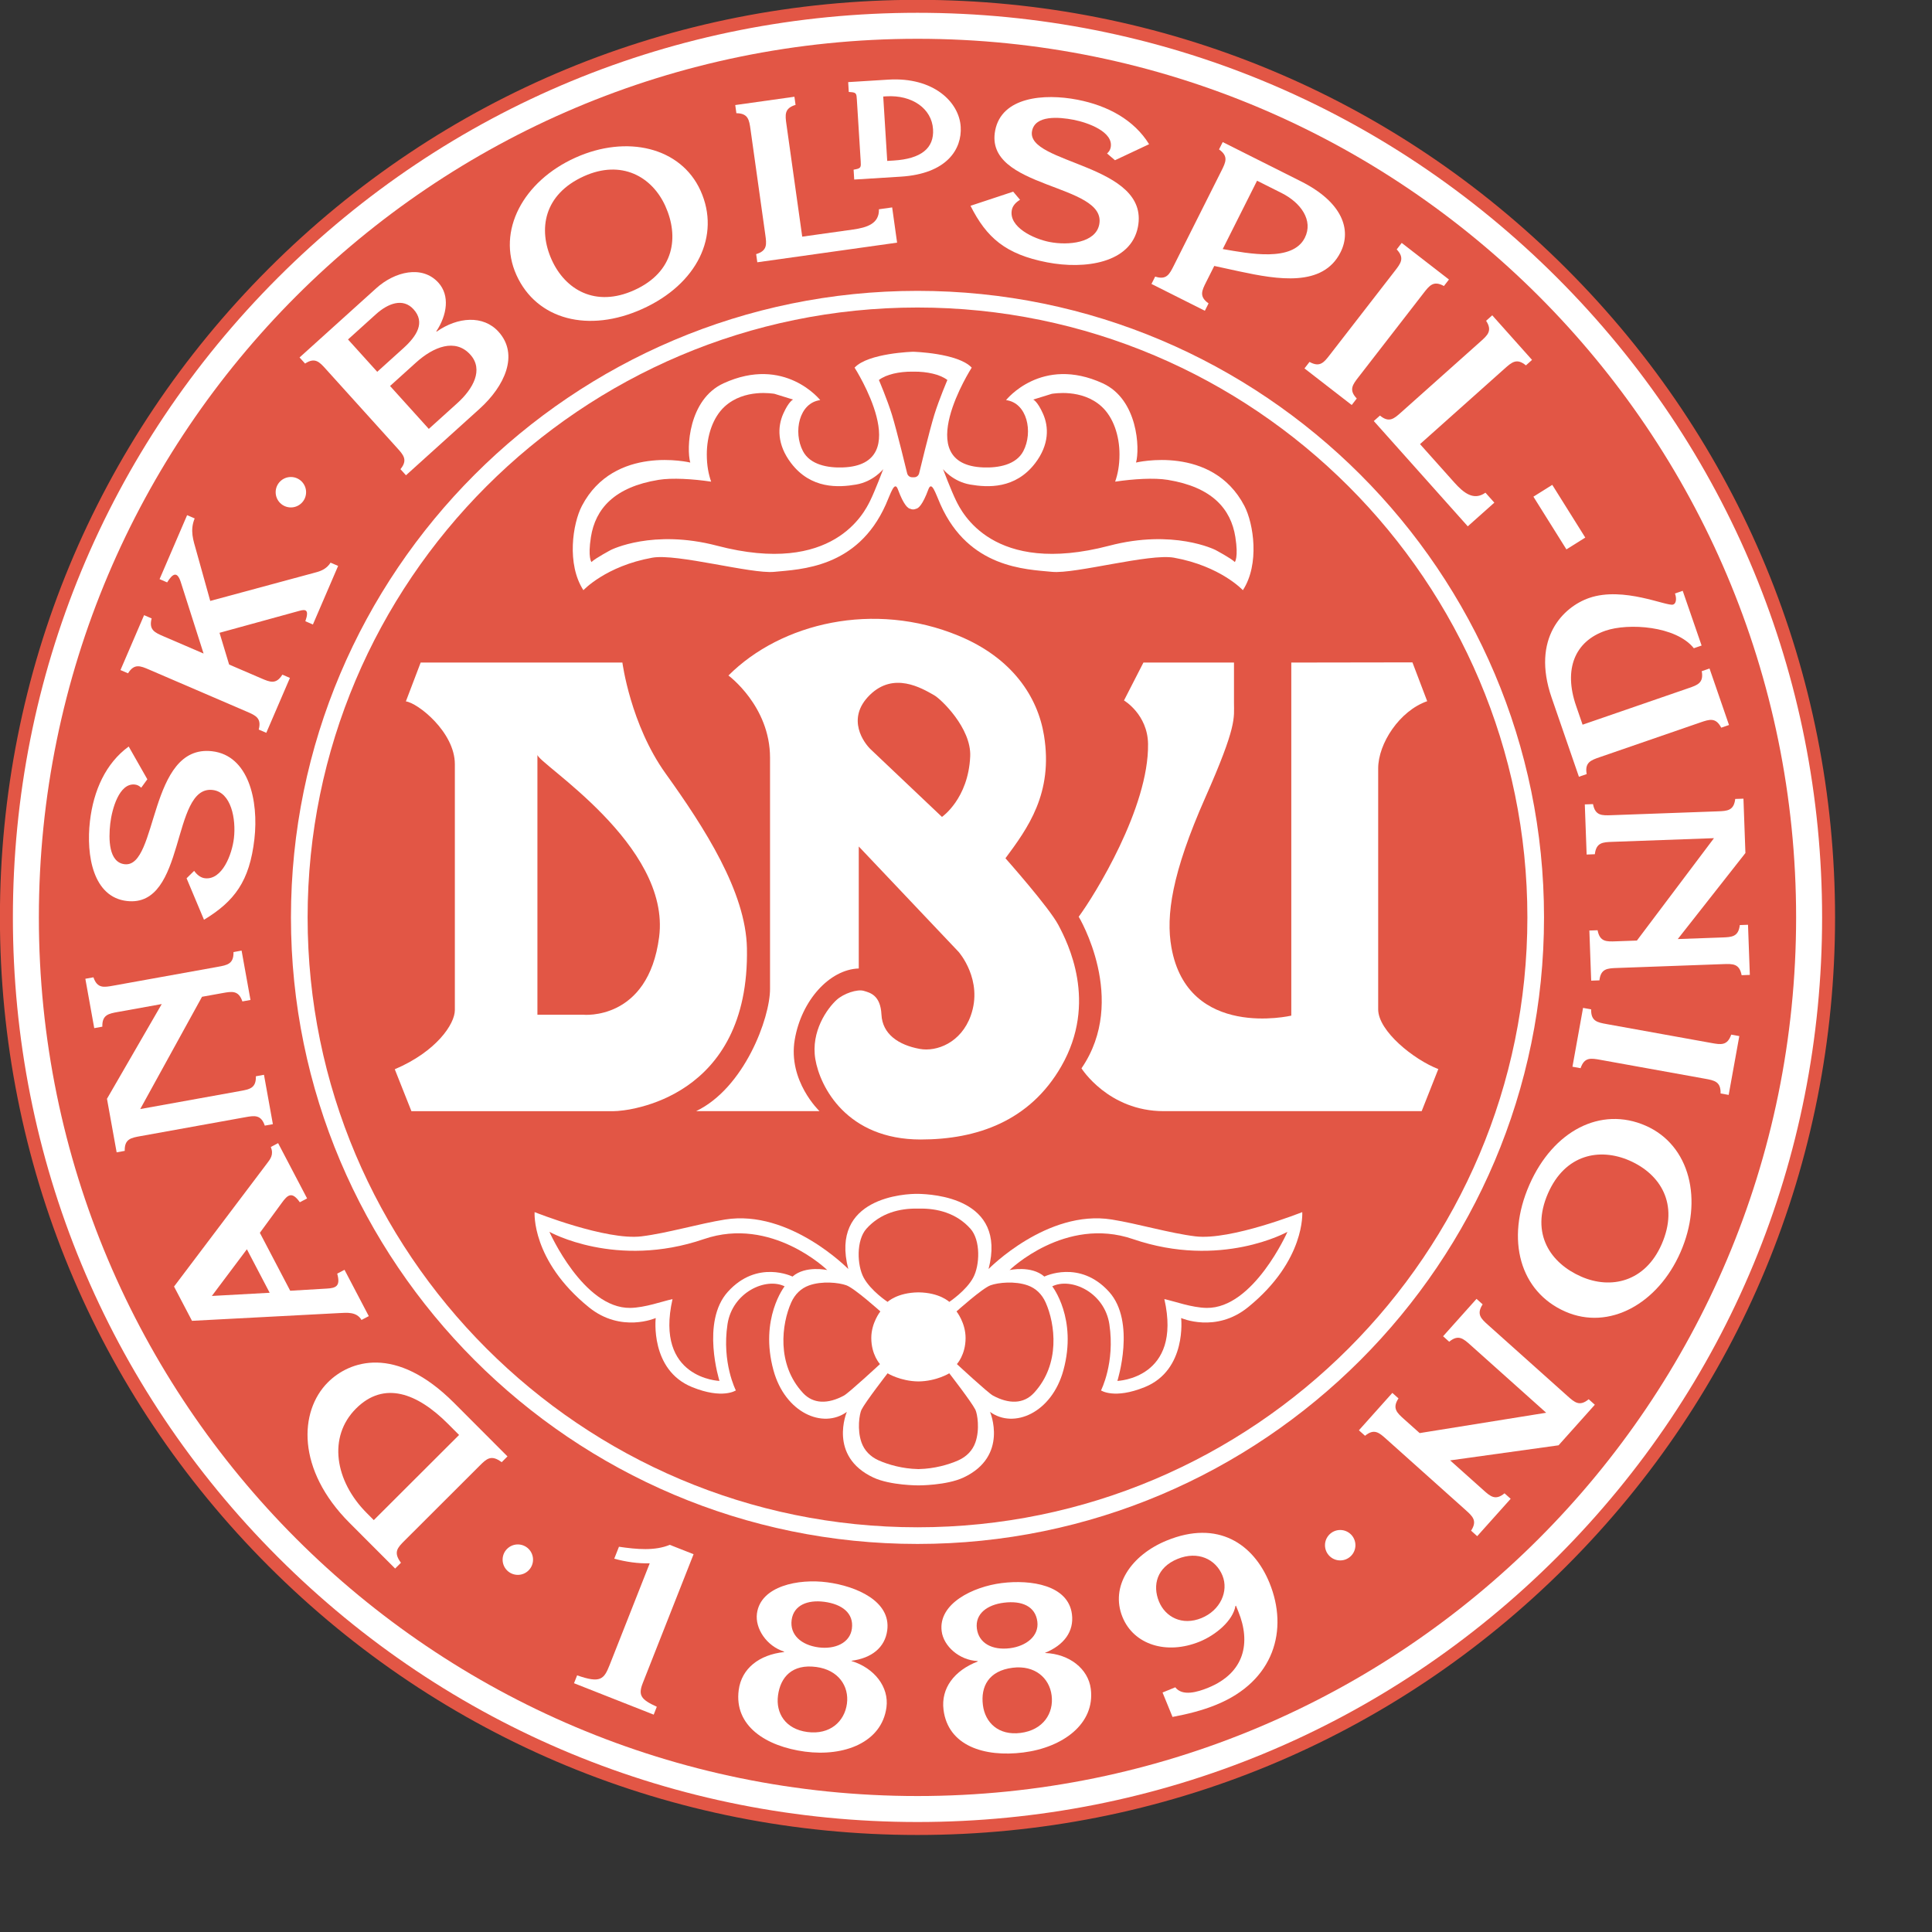 <?xml version="1.0" encoding="UTF-8" standalone="no"?>
<svg
   xmlns:dc="http://purl.org/dc/elements/1.1/"
   xmlns:cc="http://creativecommons.org/ns#"
   xmlns:rdf="http://www.w3.org/1999/02/22-rdf-syntax-ns#"
   xmlns:svg="http://www.w3.org/2000/svg"
   xmlns="http://www.w3.org/2000/svg"
   xmlns:sodipodi="http://sodipodi.sourceforge.net/DTD/sodipodi-0.dtd"
   xmlns:inkscape="http://www.inkscape.org/namespaces/inkscape"
   version="1.1"
   id="Layer_1"
   x="0px"
   y="0px"
   viewBox="0 0 1000 1000"
   xml:space="preserve"
   sodipodi:docname="Dbu2.svg"
   width="1000"
   height="1000"
   inkscape:version="1.0.1 (3bc2e813f5, 2020-09-07)"><rect x="0" y="0" width="1000" height="1000" fill="#333333" stroke="none"/><defs
   id="defs93" /><sodipodi:namedview
   pagecolor="#ffffff"
   bordercolor="#666666"
   borderopacity="1"
   objecttolerance="10"
   gridtolerance="10"
   guidetolerance="10"
   inkscape:pageopacity="0"
   inkscape:pageshadow="2"
   inkscape:window-width="1920"
   inkscape:window-height="1017"
   id="namedview91"
   showgrid="false"
   inkscape:zoom="1.052394"
   inkscape:cx="297.638"
   inkscape:cy="420.94501"
   inkscape:window-x="-8"
   inkscape:window-y="-8"
   inkscape:window-maximized="1"
   inkscape:current-layer="Layer_1" />











































<g
   id="g964"
   transform="matrix(2.477,0,0,2.477,-264.805,-570.825)"><path
     style="fill:#ffffff"
     d="m 298.627,231.989 c -105.024,0 -190.167,85.141 -190.167,190.167 0,105.019 85.143,190.16 190.167,190.16 105.023,0 190.164,-85.142 190.164,-190.16 0,-105.026 -85.141,-190.167 -190.164,-190.167"
     id="path2" /><path
     style="fill:#e25645"
     d="m 487.656,422.151 c 0,50.491 -19.665,97.962 -55.366,133.663 -35.702,35.704 -83.176,55.366 -133.663,55.366 -50.492,0 -97.961,-19.662 -133.665,-55.366 -35.701,-35.701 -55.364,-83.172 -55.364,-133.663 0,-50.491 19.663,-97.96 55.364,-133.661 35.704,-35.702 83.173,-55.367 133.665,-55.367 50.487,0 97.961,19.665 133.663,55.367 35.701,35.701 55.366,83.171 55.366,133.661 M 298.627,230.417 c -51.217,0 -99.366,19.947 -135.578,56.159 -36.215,36.214 -56.159,84.362 -56.159,135.576 0,51.216 19.944,99.365 56.159,135.579 36.212,36.213 84.361,56.159 135.578,56.159 51.211,0 99.363,-19.946 135.578,-56.159 36.218,-36.214 56.158,-84.363 56.158,-135.579 0,-51.214 -19.94,-99.362 -56.158,-135.576 -36.219,-36.212 -84.367,-56.159 -135.578,-56.159"
     id="path4" /><path
     style="fill:#e25645"
     d="m 298.627,605.753 c 101.4,0 183.598,-82.201 183.598,-183.602 0,-101.397 -82.197,-183.595 -183.598,-183.595 -101.399,0 -183.599,82.197 -183.599,183.595 0,101.401 82.2,183.602 183.599,183.602"
     id="path6" /><path
     style="fill:#ffffff"
     d="m 215.11,559.537 c 1.756,0 3.18,-1.424 3.18,-3.18 0,-1.756 -1.424,-3.179 -3.18,-3.179 -1.756,0 -3.178,1.423 -3.178,3.179 0,1.756 1.422,3.18 3.178,3.18"
     id="path8" /><path
     style="fill:#ffffff"
     d="m 386.956,556.519 c 1.757,0 3.181,-1.422 3.181,-3.177 0,-1.753 -1.424,-3.181 -3.181,-3.181 -1.751,0 -3.179,1.428 -3.179,3.181 0,1.756 1.428,3.177 3.179,3.177"
     id="path10" /><path
     style="fill:#ffffff"
     d="m 167.688,336.483 c 1.755,0 3.18,-1.423 3.18,-3.179 0,-1.754 -1.425,-3.179 -3.18,-3.179 -1.756,0 -3.18,1.425 -3.18,3.179 0,1.757 1.424,3.179 3.18,3.179"
     id="path12" /><path
     style="fill:#ffffff"
     d="m 171.185,422.151 c 0,-70.272 57.168,-127.442 127.442,-127.442 70.271,0 127.443,57.17 127.443,127.442 0,70.273 -57.172,127.444 -127.443,127.444 -70.274,10e-4 -127.442,-57.17 -127.442,-127.444 m 127.442,130.925 c 72.189,0 130.92,-58.734 130.92,-130.925 0,-72.189 -58.73,-130.922 -130.92,-130.922 -72.191,0 -130.923,58.733 -130.923,130.922 0,72.191 58.732,130.925 130.923,130.925"
     id="path14" /><path
     style="fill:#ffffff"
     d="m 244.636,426.264 c -2.287,17.58 -15.838,16.227 -15.838,16.227 h -9.592 v -54.335 c 0,1.797 27.942,18.795 25.43,38.108 m 1.353,-34.187 c -7.339,-10.236 -9.027,-23.175 -9.027,-23.175 h -42.156 l -3.089,8.112 c 2.508,0.322 10.234,6.435 10.234,13.113 v 51.398 c 0,2.869 -3.815,8.642 -12.553,12.358 l 3.476,8.757 h 42.298 c 3.091,0 28.415,-2.686 27.813,-34.058 -0.227,-11.76 -8.83,-25.115 -16.996,-36.505"
     id="path16" /><path
     style="fill:#ffffff"
     d="m 309.641,388.491 c -0.388,8.884 -5.902,12.663 -5.902,12.663 0,0 -13.54,-12.852 -14.87,-14.097 -1.334,-1.25 -5.305,-6.396 -0.194,-11.395 4.979,-4.873 10.743,-1.477 13.448,0.072 1.451,0.825 7.772,6.887 7.518,12.757 m 18.431,35.264 c -1.93,-3.672 -11.066,-13.959 -11.066,-13.959 4.654,-6.279 10.016,-13.58 8.057,-25.659 -1.316,-8.105 -6.646,-16.202 -17.848,-20.838 -17.653,-7.305 -37.083,-2.703 -48.093,8.307 0,0 8.692,6.375 8.692,17.186 v 48.306 c 0,6.105 -5.385,20.711 -15.451,25.542 h 25.789 c 0,0 -6.641,-6.298 -5.176,-14.938 1.386,-8.179 7.263,-14.681 13.379,-14.877 v -25.491 l 20.86,22.018 c 0,0 5.21,5.864 2.543,13.329 -2.021,5.653 -7.113,7.595 -10.652,6.953 -4.472,-0.811 -7.817,-3.117 -8.01,-7.173 -0.198,-4.055 -2.366,-4.576 -3.714,-4.963 -1.355,-0.387 -4.18,0.547 -5.661,1.898 -1.942,1.774 -5.41,6.57 -4.444,12.364 0.967,5.797 6.569,16.803 22.021,16.803 11.781,0 22.791,-3.861 29.357,-15.258 7.738,-13.434 1.35,-25.882 -0.583,-29.55"
     id="path18" /><path
     style="fill:#ffffff"
     d="m 364.764,368.901 h -18.927 l -4.06,7.916 c 0,0 4.934,2.897 5.027,9.079 0.195,13.326 -11.203,31.676 -14.488,36.116 0,0 10.433,17.317 0.578,31.678 0,0 5.6,8.949 17.19,8.949 h 53.897 l 3.477,-8.794 c -5.128,-1.973 -12.565,-7.943 -12.565,-12.48 v -50.339 c 0,-5.213 4.47,-12.047 10.242,-14.053 l -3.084,-8.112 -25.314,0.039 v 73.779 c 0,0 -21.639,5.069 -25.055,-14.293 -1.16,-6.566 0.057,-15.398 7.092,-31.291 6.646,-15.008 5.988,-16.582 5.988,-19.761 v -8.433 z"
     id="path20" /><path
     style="fill:#ffffff"
     d="m 212.95,534.783 -11.145,-11.166 c -12.252,-12.274 -21.902,-8.789 -26.373,-4.324 -6.05,6.041 -6.6,18.248 4.509,29.378 l 9.532,9.546 1.217,-1.213 c -1.668,-2.197 -0.68,-3.18 0.733,-4.592 l 15.717,-15.693 c 1.414,-1.411 2.401,-2.394 4.595,-0.725 z m -27.936,13.314 -1.457,-1.463 c -6.698,-6.707 -8.175,-15.946 -2.256,-21.852 5.854,-5.848 12.79,-3.24 19.212,3.192 l 2.323,2.329 z"
     id="path22" /><path
     style="fill:#ffffff"
     d="m 143.274,499.289 3.752,7.162 30.837,-1.621 c 1.437,-0.059 3.542,-0.344 4.582,1.44 l 1.523,-0.799 -5.072,-9.68 -1.524,0.798 c 0.697,2.532 -0.141,3.034 -2.242,3.13 l -7.581,0.447 -6.341,-12.103 4.553,-6.221 c 1.245,-1.728 2.143,-2.515 3.796,-0.168 l 1.521,-0.797 -6.057,-11.556 -1.523,0.799 c 0.638,1.617 -0.061,2.483 -0.872,3.539 z m 19.984,1.301 -12.083,0.665 7.321,-9.755 z"
     id="path24" /><path
     style="fill:#ffffff"
     d="m 136.21,462.199 20.897,-3.77 c 1.966,-0.353 3.338,-0.599 3.266,-3.08 l 1.693,-0.308 1.86,10.318 -1.691,0.305 c -0.799,-2.348 -2.174,-2.103 -4.138,-1.748 l -21.859,3.945 c -1.964,0.353 -3.337,0.6 -3.268,3.078 l -1.691,0.305 -2.02,-11.19 11.444,-19.796 -9.143,1.65 c -1.967,0.352 -3.34,0.599 -3.27,3.078 l -1.692,0.305 -1.859,-10.316 1.691,-0.304 c 0.801,2.348 2.174,2.103 4.141,1.745 l 21.855,-3.938 c 1.968,-0.355 3.337,-0.603 3.268,-3.083 l 1.694,-0.307 1.859,10.314 -1.693,0.307 c -0.8,-2.346 -2.171,-2.098 -4.137,-1.747 l -4.298,0.776 z"
     id="path26" /><path
     style="fill:#ffffff"
     d="m 145.893,413.982 1.582,-1.56 c 0.565,0.793 1.332,1.444 2.256,1.549 3.6,0.41 5.665,-4.963 6.058,-8.397 0.452,-3.935 -0.538,-9.602 -4.461,-10.05 -8.724,-0.998 -5.438,24.629 -17.903,23.203 -7.065,-0.81 -8.546,-9.507 -7.728,-16.653 0.737,-6.426 3.307,-12.136 8.103,-15.629 l 3.893,6.845 -1.276,1.76 c -0.424,-0.385 -0.774,-0.595 -1.328,-0.659 -3.277,-0.371 -4.794,5.123 -5.145,8.167 -0.361,3.156 -0.364,8.1 3.006,8.481 7.015,0.807 4.937,-25.137 18.274,-23.608 7.664,0.877 9.757,10.374 8.842,18.351 -1.006,8.81 -4.151,12.994 -10.533,16.864 z"
     id="path28" /><path
     style="fill:#ffffff"
     d="m 172.933,350.049 c 1.14,-0.3 2.26,-0.784 3.048,-2.025 l 1.58,0.679 -5.269,12.242 -1.58,-0.681 c 0.889,-2.532 -0.033,-2.504 -1.239,-2.174 l -16.695,4.59 2.004,6.632 6.699,2.882 c 1.836,0.792 3.117,1.341 4.427,-0.767 l 1.58,0.681 -4.937,11.472 -1.58,-0.679 c 0.628,-2.401 -0.653,-2.951 -2.486,-3.742 l -20.402,-8.779 c -1.835,-0.789 -3.115,-1.343 -4.426,0.765 l -1.578,-0.678 4.935,-11.473 1.579,0.681 c -0.628,2.401 0.652,2.949 2.489,3.742 l 8.364,3.599 -4.782,-14.987 c -0.743,-2.264 -1.672,-1.751 -2.832,0.118 l -1.579,-0.682 5.752,-13.365 1.58,0.679 c -1.037,2.529 -0.288,4.548 0.35,6.826 l 2.903,10.416 z"
     id="path30" /><path
     style="fill:#ffffff"
     d="m 185.735,308.143 -6.107,-6.759 5.835,-5.271 c 2.525,-2.279 5.652,-3.473 7.864,-1.026 2.459,2.726 0.723,5.543 -2.13,8.122 z m 6.004,21.622 15.392,-13.901 c 5.213,-4.71 8.28,-11.299 3.952,-16.088 -3.179,-3.521 -8.534,-3.128 -12.942,-0.021 l -0.063,-0.07 c 2.253,-3.409 2.868,-7.472 0.441,-10.162 -3.395,-3.759 -9.152,-2.315 -13.001,1.163 l -16.015,14.459 1.152,1.276 c 2.071,-1.366 3.006,-0.335 4.344,1.152 l 14.885,16.481 c 1.34,1.482 2.273,2.516 0.701,4.435 z m 4.769,-9.692 -8.096,-8.965 5.421,-4.895 c 3.682,-3.324 8.227,-5.114 11.341,-1.668 2.835,3.137 0.603,7.157 -2.707,10.147 z"
     id="path32" /><path
     style="fill:#ffffff"
     d="m 241.146,295 c 11.43,-5.169 16.393,-15.311 12.146,-24.709 -4.113,-9.105 -15.456,-11.73 -26.176,-6.883 -10.873,4.911 -16.465,15.287 -12.293,24.517 4.228,9.358 15.094,12.15 26.323,7.075 m -1.709,-3.918 c -8.13,3.676 -14.426,-0.111 -17.241,-6.332 -2.888,-6.395 -1.653,-13.685 6.73,-17.473 7.825,-3.533 14.218,0.054 17.013,6.234 2.849,6.31 1.983,13.735 -6.502,17.571"
     id="path34" /><path
     style="fill:#ffffff"
     d="m 264.912,283.551 c 2.38,-0.709 2.188,-2.086 1.91,-4.065 l -3.088,-21.995 c -0.28,-1.978 -0.473,-3.36 -2.954,-3.385 l -0.237,-1.704 12.365,-1.738 0.238,1.704 c -2.374,0.711 -2.182,2.091 -1.903,4.071 l 3.297,23.462 10.597,-1.487 c 2.982,-0.42 5.511,-1.243 5.431,-4.235 l 2.765,-0.39 1.031,7.364 -29.211,4.103 z"
     id="path36" /><path
     style="fill:#ffffff"
     d="m 318.624,270.5 1.431,1.698 c -0.834,0.499 -1.541,1.216 -1.716,2.126 -0.692,3.561 4.509,6.038 7.9,6.694 3.884,0.756 9.612,0.211 10.366,-3.666 1.674,-8.622 -24.137,-7.334 -21.744,-19.65 1.355,-6.98 10.144,-7.78 17.205,-6.411 6.35,1.232 11.842,4.239 14.955,9.293 l -7.129,3.351 -1.656,-1.413 c 0.418,-0.392 0.654,-0.727 0.761,-1.273 0.624,-3.237 -4.733,-5.178 -7.743,-5.764 -3.122,-0.606 -8.046,-0.993 -8.691,2.339 -1.346,6.93 24.677,6.874 22.123,20.056 -1.476,7.571 -11.106,8.918 -18.988,7.39 -8.698,-1.691 -12.629,-5.151 -15.996,-11.815 z"
     id="path38" /><path
     style="fill:#ffffff"
     d="m 365.924,287.17 c 7.947,1.7 17.418,3.339 21.105,-4.009 2.359,-4.692 0.394,-10.464 -8.279,-14.819 l -16.343,-8.205 -0.771,1.534 c 2.026,1.434 1.398,2.676 0.504,4.465 l -9.966,19.845 c -0.903,1.786 -1.523,3.031 -3.881,2.264 l -0.776,1.537 11.158,5.605 0.772,-1.539 c -2.026,-1.431 -1.398,-2.676 -0.499,-4.463 l 1.691,-3.364 z m 3.659,-18.958 5.132,2.575 c 3.984,2.001 6.682,5.7 4.848,9.352 -2.565,5.106 -11.642,3.306 -17.155,2.355 z"
     id="path40" /><path
     style="fill:#ffffff"
     d="m 390.783,309.247 c -1.225,1.58 -2.08,2.681 -0.368,4.476 l -1.052,1.36 -9.872,-7.65 1.052,-1.357 c 2.169,1.207 3.021,0.104 4.244,-1.473 l 13.604,-17.557 c 1.223,-1.577 2.08,-2.682 0.37,-4.476 l 1.048,-1.359 9.873,7.65 -1.053,1.358 c -2.164,-1.208 -3.023,-0.106 -4.247,1.474 z"
     id="path42" /><path
     style="fill:#ffffff"
     d="m 395.264,317.285 c 1.91,1.582 2.951,0.655 4.435,-0.679 l 16.574,-14.787 c 1.486,-1.328 2.527,-2.258 1.172,-4.336 l 1.281,-1.146 8.316,9.318 -1.279,1.146 c -1.912,-1.584 -2.953,-0.655 -4.449,0.674 l -17.679,15.78 7.138,7.987 c 2,2.245 4.095,3.891 6.533,2.159 l 1.858,2.083 -5.55,4.948 -19.637,-22.002 z"
     id="path44" /><rect
     x="430.126"
     y="332.063"
     transform="matrix(0.848,-0.531,0.531,0.848,-113.743,281.042)"
     style="fill:#ffffff"
     width="4.647"
     height="12.992"
     id="rect46" /><path
     style="fill:#ffffff"
     d="m 459.745,374.246 c 1.89,-0.65 3.206,-1.104 2.76,-3.545 l 1.626,-0.56 4.07,11.808 -1.623,0.559 c -1.152,-2.199 -2.473,-1.743 -4.362,-1.093 l -20.991,7.242 c -1.892,0.651 -3.207,1.106 -2.762,3.547 l -1.623,0.56 -5.709,-16.549 c -4.288,-12.442 2.499,-18.972 7.86,-20.816 7.157,-2.473 16.256,1.819 17.53,1.382 0.791,-0.272 0.681,-1.592 0.381,-2.315 l 1.627,-0.559 3.947,11.437 -1.625,0.561 c -3.728,-4.673 -13.679,-5.309 -18.469,-3.658 -6.412,2.211 -8.773,8.039 -6.138,15.682 l 1.362,3.954 z"
     id="path48" /><path
     style="fill:#ffffff"
     d="m 465.06,405.596 -21.223,0.767 c -1.992,0.073 -3.388,0.125 -3.67,2.589 l -1.715,0.065 -0.383,-10.476 1.716,-0.063 c 0.457,2.439 1.856,2.387 3.853,2.316 l 22.19,-0.804 c 1.997,-0.074 3.392,-0.123 3.673,-2.59 l 1.719,-0.059 0.411,11.361 -14.133,17.976 9.286,-0.334 c 1.997,-0.073 3.389,-0.122 3.673,-2.589 l 1.716,-0.063 0.381,10.476 -1.715,0.064 c -0.46,-2.439 -1.855,-2.388 -3.852,-2.317 l -22.194,0.806 c -1.998,0.071 -3.388,0.125 -3.67,2.587 l -1.72,0.063 -0.381,-10.476 1.719,-0.06 c 0.461,2.437 1.855,2.388 3.852,2.313 l 4.362,-0.156 z"
     id="path50" /><path
     style="fill:#ffffff"
     d="m 441.32,451.916 c -1.965,-0.354 -3.338,-0.604 -4.133,1.746 l -1.698,-0.307 2.214,-12.293 1.693,0.309 c -0.07,2.48 1.303,2.726 3.272,3.08 l 21.855,3.944 c 1.961,0.354 3.334,0.602 4.142,-1.746 l 1.69,0.306 -2.223,12.291 -1.691,-0.306 c 0.072,-2.482 -1.301,-2.725 -3.267,-3.081 z"
     id="path52" /><path
     style="fill:#ffffff"
     d="m 426.486,478.037 c -5.035,11.489 -1.937,22.346 7.512,26.487 9.152,4.017 19.337,-1.625 24.061,-12.395 4.793,-10.928 2.004,-22.381 -7.272,-26.45 -9.402,-4.124 -19.349,1.071 -24.301,12.358 m 3.896,1.77 c 3.583,-8.171 10.8,-9.57 17.052,-6.83 6.422,2.821 10.381,9.061 6.69,17.485 -3.453,7.862 -10.606,9.474 -16.815,6.747 -6.338,-2.777 -10.664,-8.877 -6.927,-17.402"
     id="path54" /><path
     style="fill:#ffffff"
     d="m 430,525.66 -15.825,-14.158 c -1.489,-1.332 -2.528,-2.262 -4.444,-0.68 l -1.275,-1.147 6.986,-7.812 1.279,1.147 c -1.354,2.078 -0.32,3.007 1.172,4.339 l 16.551,14.811 c 1.492,1.328 2.525,2.262 4.436,0.68 l 1.285,1.146 -7.582,8.477 -22.655,3.15 6.93,6.197 c 1.486,1.332 2.524,2.264 4.436,0.684 l 1.285,1.146 -6.995,7.812 -1.279,-1.148 c 1.358,-2.077 0.32,-3.002 -1.168,-4.339 l -16.549,-14.81 c -1.488,-1.334 -2.527,-2.261 -4.44,-0.682 l -1.283,-1.146 6.988,-7.814 1.285,1.148 c -1.363,2.078 -0.32,3.004 1.166,4.338 l 3.258,2.912 z"
     id="path56" /><path
     style="fill:#ffffff"
     d="m 251.836,555.221 -10.608,26.907 c -1.02,2.586 -0.375,3.462 2.925,4.969 l -0.648,1.649 -16.654,-6.566 0.651,-1.648 c 4.891,1.719 5.617,0.822 6.795,-2.168 l 8.375,-21.24 c -2.44,0.069 -4.952,-0.299 -7.413,-0.965 l 0.985,-2.496 c 3.742,0.547 7.502,0.893 10.616,-0.401 z"
     id="path58" /><path
     style="fill:#ffffff"
     d="m 279.161,565.168 c 3.708,0.494 6.185,2.375 5.758,5.604 -0.401,3.045 -3.596,4.361 -6.966,3.916 -3.649,-0.487 -6.035,-2.639 -5.625,-5.733 0.415,-3.09 3.352,-4.25 6.833,-3.787 m -8.418,10.496 c -5.187,0.566 -8.874,3.416 -9.474,7.932 -0.999,7.513 5.688,11.787 13.848,12.877 8.217,1.089 16.05,-1.934 17.025,-9.259 0.56,-4.228 -2.511,-8.218 -7.308,-9.679 l 0.014,-0.096 -0.008,0.049 c 4.195,-0.555 6.986,-2.748 7.465,-6.363 0.809,-6.084 -6.439,-9.227 -12.546,-10.035 -5.988,-0.799 -13.914,0.763 -14.68,6.514 -0.417,3.137 1.998,6.801 5.674,7.965 z m -1.264,9.072 c 0.511,-3.853 2.969,-6.623 7.992,-5.953 4.618,0.608 6.899,4.014 6.41,7.674 -0.495,3.709 -3.541,6.549 -8.277,5.914 -4.62,-0.613 -6.613,-3.978 -6.125,-7.635"
     id="path60" /><path
     style="fill:#ffffff"
     d="m 316.677,565.354 c 3.709,-0.469 6.589,0.716 6.994,3.952 0.386,3.043 -2.372,5.132 -5.741,5.559 -3.652,0.461 -6.506,-1.019 -6.897,-4.112 -0.39,-3.093 2.16,-4.964 5.644,-5.399 m -5.474,12.289 c -4.865,1.871 -7.703,5.565 -7.137,10.087 0.947,7.518 8.502,9.951 16.67,8.921 8.224,-1.038 15.025,-5.958 14.105,-13.286 -0.535,-4.233 -4.515,-7.308 -9.529,-7.5 l -0.016,-0.094 0.008,0.047 c 3.916,-1.606 6.053,-4.435 5.596,-8.053 -0.767,-6.094 -8.573,-7.283 -14.684,-6.513 -5.998,0.76 -13.268,4.284 -12.54,10.044 0.393,3.138 3.667,6.061 7.515,6.254 z m 1.091,9.099 c -0.485,-3.854 1.185,-7.158 6.209,-7.795 4.627,-0.582 7.697,2.121 8.153,5.789 0.475,3.711 -1.756,7.232 -6.494,7.831 -4.623,0.581 -7.408,-2.161 -7.868,-5.825"
     id="path62" /><path
     style="fill:#ffffff"
     d="m 365.663,567.182 c 2.668,6.523 1.327,12.828 -6.291,15.941 -2.236,0.912 -5.399,1.844 -6.876,-0.092 l -2.664,1.088 2.086,5.106 c 3.064,-0.578 6.174,-1.33 9.156,-2.554 12.097,-4.94 15.113,-15.652 11.102,-25.469 -3.32,-8.121 -10.753,-13.221 -21.46,-8.842 -7.461,3.047 -11.88,9.571 -9.247,16.008 2.354,5.77 9.217,7.943 16.137,5.111 3.308,-1.348 6.935,-4.339 7.461,-7.451 l 0.108,-0.045 z m -12.692,-10.977 c 4.264,-1.742 7.981,0.058 9.379,3.47 1.342,3.288 -0.445,7.282 -4.387,8.893 -4.048,1.654 -7.553,-0.227 -8.881,-3.471 -1.394,-3.414 -0.428,-7.128 3.889,-8.892"
     id="path64" /><path
     style="fill:#ffffff"
     d="m 292.302,264.077 -0.835,-13.459 0.629,-0.039 c 5.401,-0.336 9.513,2.561 9.78,6.88 0.25,3.983 -2.523,6.185 -8.233,6.536 z m 15.352,-7.139 c -0.322,-5.208 -5.736,-10.432 -15.127,-9.848 l -7.82,0.485 -0.564,0.035 0.035,0.568 0.059,0.995 0.03,0.495 0.495,0.036 c 1.102,0.082 1.122,0.393 1.192,1.552 l 0.803,12.872 c 0.067,1.159 0.089,1.47 -0.994,1.685 l -0.489,0.098 0.033,0.494 0.061,0.999 0.034,0.564 0.57,-0.033 9.144,-0.569 c 9.681,-0.599 12.825,-5.777 12.538,-10.428"
     id="path66" /><path
     style="fill:#ffffff"
     d="m 297.717,303.952 c 0,0 -9.375,0.253 -12.239,3.32 0,0 13.035,20.3 -2.451,20.854 -3.073,0.112 -6.828,-0.514 -8.34,-3.413 -2.073,-3.977 -0.814,-10.086 3.613,-10.654 0,0 -7.4,-9.38 -20.209,-3.509 -7.356,3.374 -7.768,13.694 -6.947,16.556 0,0 -15.894,-3.834 -22.637,9.045 -1.94,3.701 -3.231,12.197 0.308,17.628 0,0 4.668,-5.045 14.401,-6.792 5.132,-0.921 20.64,3.427 25.452,2.96 5.518,-0.538 17.4,-0.767 23.328,-14.051 1.054,-2.36 1.835,-5.089 2.542,-3.171 1.206,3.27 2.095,3.978 2.591,4.05 0.178,0.082 0.378,0.133 0.588,0.133 0.211,0 0.411,-0.051 0.59,-0.133 0.494,-0.072 1.382,-0.78 2.589,-4.05 0.709,-1.918 1.487,0.811 2.543,3.171 5.929,13.284 17.807,13.513 23.324,14.051 4.818,0.467 20.322,-3.881 25.453,-2.96 9.734,1.747 14.403,6.792 14.403,6.792 3.541,-5.43 2.25,-13.926 0.31,-17.628 -6.744,-12.879 -22.637,-9.045 -22.637,-9.045 0.816,-2.862 0.406,-13.182 -6.947,-16.556 -12.816,-5.871 -20.212,3.509 -20.212,3.509 4.427,0.568 5.685,6.677 3.613,10.654 -1.509,2.899 -5.265,3.525 -8.335,3.413 -15.49,-0.554 -2.454,-20.854 -2.454,-20.854 -2.863,-3.068 -12.24,-3.32 -12.24,-3.32"
     id="path68" /><path
     style="fill:#e25645"
     d="m 365.046,342.67 c -0.923,-5.884 -4.879,-10.444 -14.13,-11.948 -2.835,-0.463 -7.172,-0.192 -10.989,0.376 0.546,-1.539 0.91,-3.4 0.91,-5.679 0,-3.945 -1.28,-7.75 -3.72,-9.999 -4.145,-3.818 -10.161,-2.7 -10.418,-2.679 l -3.887,1.203 c 0,0 0.888,0.358 2.039,2.955 1.213,2.703 1.349,6.427 -1.629,10.331 -4.16,5.449 -9.94,5.097 -13.582,4.473 -3.645,-0.624 -5.68,-3.223 -5.68,-3.223 -0.006,-0.006 1.71,4.514 2.727,6.582 1.166,2.372 7.658,15.804 32.017,9.42 13.399,-3.513 22.073,0.838 22.159,0.877 0,0 3.285,1.744 4.072,2.536 0,0 0.793,-0.909 0.111,-5.225"
     id="path70" /><path
     style="fill:#e25645"
     d="m 230.385,342.67 c 0.93,-5.884 4.883,-10.444 14.132,-11.948 2.836,-0.463 7.172,-0.192 10.989,0.376 -0.544,-1.539 -0.907,-3.4 -0.907,-5.679 0,-3.945 1.278,-7.75 3.715,-9.999 4.149,-3.818 10.168,-2.7 10.423,-2.679 l 3.886,1.203 c 0,0 -0.885,0.358 -2.044,2.955 -1.205,2.703 -1.342,6.427 1.636,10.331 4.157,5.449 9.939,5.097 13.58,4.473 3.643,-0.624 5.678,-3.223 5.678,-3.223 0.005,-0.006 -1.708,4.514 -2.725,6.582 -1.169,2.372 -7.662,15.804 -32.015,9.42 -13.404,-3.513 -22.072,0.838 -22.156,0.877 0,0 -3.289,1.744 -4.079,2.536 0,0 -0.795,-0.909 -0.113,-5.225"
     id="path72" /><path
     style="fill:#e25645"
     d="m 297.497,330.18 c -0.521,0 -0.936,-0.374 -1.041,-0.863 0,0 -2.146,-8.902 -3.165,-12.194 -1.023,-3.292 -2.728,-7.266 -2.728,-7.266 1.534,-1.194 4.288,-1.761 6.937,-1.748 h 0.436 c 2.648,-0.013 5.403,0.554 6.936,1.748 0,0 -1.705,3.974 -2.73,7.266 -1.019,3.292 -3.163,12.194 -3.163,12.194 -0.106,0.489 -0.521,0.863 -1.042,0.863 z"
     id="path74" /><path
     style="fill:#ffffff"
     d="m 298.827,540.84 c 0,0 -5.864,0.021 -9.422,-1.641 -9.513,-4.467 -5.54,-13.721 -5.54,-13.721 -4.998,3.635 -12.901,0.193 -15.332,-8.686 -2.961,-10.827 2.327,-17.547 2.327,-17.547 -3.917,-1.929 -10.924,1.229 -11.937,7.932 -1.214,8.061 1.748,13.816 1.748,13.816 0,0 -2.768,1.896 -9.125,-0.683 -8.866,-3.583 -7.621,-14.442 -7.621,-14.442 0,0 -7.237,3.217 -13.982,-2.261 -12.064,-9.788 -11.325,-19.87 -11.325,-19.87 0,0 14.946,5.963 22.325,5.065 5.395,-0.657 12.036,-2.65 17.485,-3.52 13.513,-2.155 25.737,10.344 25.737,10.344 -3.885,-14.951 11.843,-15.774 14.662,-15.703 2.81,0.074 18.538,0.752 14.651,15.703 0,0 12.23,-12.499 25.735,-10.344 5.453,0.869 12.095,2.862 17.491,3.52 7.378,0.898 22.322,-5.065 22.322,-5.065 0,0 0.738,10.082 -11.323,19.87 -6.745,5.478 -13.985,2.261 -13.985,2.261 0,0 1.245,10.859 -7.617,14.442 -6.359,2.578 -9.127,0.683 -9.127,0.683 0,0 2.963,-5.756 1.748,-13.816 -1.014,-6.702 -8.021,-9.86 -11.938,-7.932 0,0 5.289,6.72 2.329,17.547 -2.429,8.879 -10.337,12.32 -15.329,8.686 0,0 3.968,9.254 -5.546,13.721 -3.554,1.662 -9.411,1.641 -9.411,1.641"
     id="path76" /><path
     style="fill:#e25645"
     d="m 253.999,489.371 c 14.165,-4.847 25.774,6.474 25.774,6.474 0,0 -4.541,-1.021 -7.266,1.36 0,0 -7.356,-3.635 -13.51,3.181 -5.667,6.27 -1.75,18.622 -1.75,18.622 0,0.002 -13.581,-0.457 -9.81,-17.096 -2.116,0.455 -5.737,1.795 -8.834,1.84 -9.794,0.141 -16.891,-15.896 -16.891,-15.896 0,0 13.909,7.806 32.287,1.515"
     id="path78" /><path
     style="fill:#e25645"
     d="m 321.682,499.055 c -2.723,-0.975 -6.195,-0.6 -7.785,-0.032 -1.728,0.617 -7.117,5.464 -7.117,5.464 0,0 1.895,2.37 1.895,5.551 0,3.519 -1.816,5.453 -1.816,5.453 0,0 6.478,6.006 7.533,6.58 3.285,1.774 6.381,1.81 8.567,-0.55 5.589,-6.03 4.431,-14.459 2.446,-18.901 -0.775,-1.739 -2.065,-2.974 -3.723,-3.565"
     id="path80" /><path
     style="fill:#e25645"
     d="m 343.646,489.371 c -14.162,-4.847 -25.774,6.474 -25.774,6.474 0,0 4.541,-1.021 7.265,1.36 0,0 7.354,-3.635 13.518,3.181 5.662,6.27 1.74,18.622 1.74,18.622 0,0.002 13.584,-0.457 9.818,-17.096 2.116,0.455 5.732,1.795 8.827,1.84 9.797,0.141 16.895,-15.896 16.895,-15.896 0,0 -13.91,7.806 -32.289,1.515"
     id="path82" /><path
     style="fill:#e25645"
     d="m 275.964,499.055 c 2.723,-0.975 6.196,-0.6 7.786,-0.032 1.728,0.617 7.115,5.464 7.115,5.464 0,0 -1.893,2.37 -1.893,5.551 0,3.519 1.817,5.453 1.817,5.453 0,0 -6.476,6.006 -7.532,6.58 -3.286,1.774 -6.383,1.81 -8.565,-0.55 -5.591,-6.03 -4.432,-14.459 -2.453,-18.901 0.775,-1.739 2.068,-2.974 3.725,-3.565"
     id="path84" /><path
     style="fill:#e25645"
     d="m 309.695,487.212 c -2.934,-3.284 -6.949,-4.285 -10.729,-4.21 h -0.139 -0.143 c -3.786,-0.075 -7.803,0.926 -10.735,4.21 -2.14,2.399 -1.974,7.612 -0.568,10.221 1.484,2.751 4.995,5.063 4.995,5.063 0,0 2.012,-1.946 6.451,-1.992 4.435,0.046 6.44,1.992 6.44,1.992 0,0 3.514,-2.313 4.996,-5.063 1.41,-2.609 1.575,-7.822 -0.568,-10.221"
     id="path86" /><path
     style="fill:#e25645"
     d="m 310.721,525.024 c -0.824,-1.643 -5.453,-7.608 -5.453,-7.608 0,0 -2.664,1.658 -6.44,1.701 -3.785,-0.043 -6.451,-1.701 -6.451,-1.701 0,0 -4.626,5.966 -5.449,7.608 -0.422,0.839 -0.97,4.14 0.005,6.865 0.594,1.657 1.826,2.94 3.567,3.722 2.034,0.903 5.02,1.75 8.185,1.817 v 0.01 c 0.045,0 0.089,-0.003 0.143,-0.003 0.043,0 0.089,0.003 0.139,0.003 v -0.01 c 3.16,-0.067 6.151,-0.914 8.181,-1.817 1.742,-0.781 2.976,-2.064 3.567,-3.722 0.976,-2.725 0.424,-6.026 0.006,-6.865"
     id="path88" /></g>
</svg>
